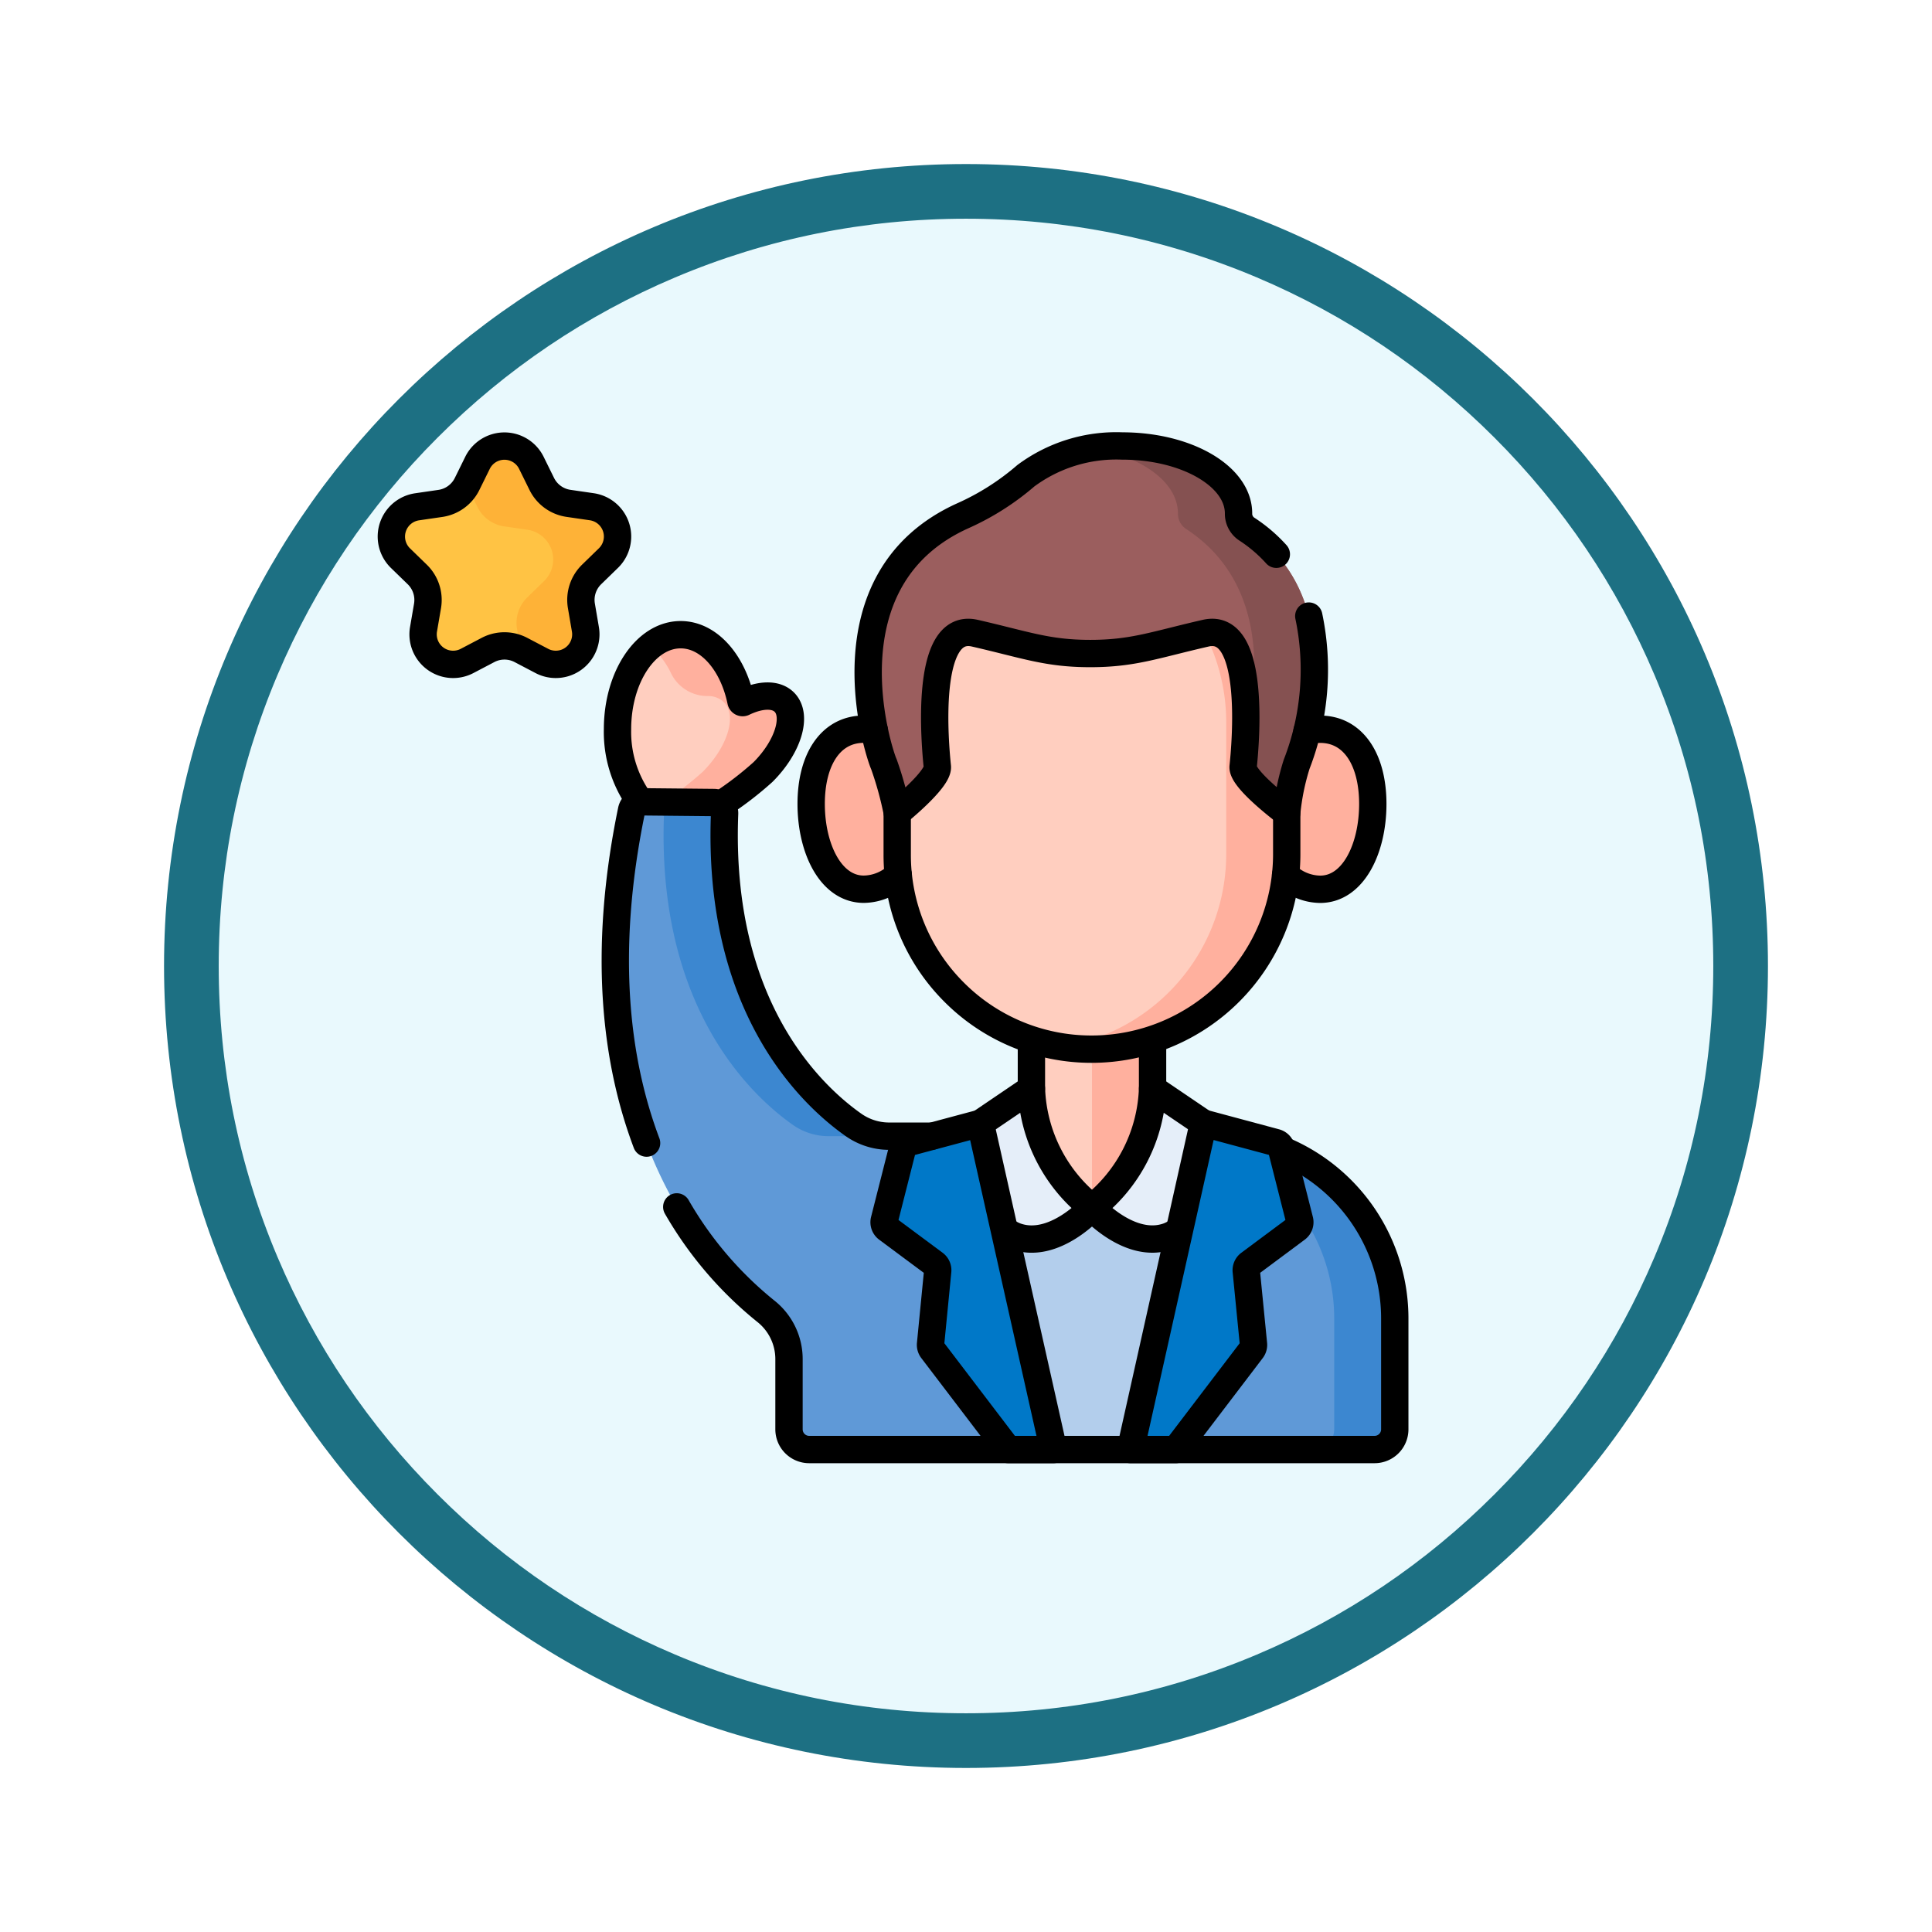 <svg xmlns="http://www.w3.org/2000/svg" xmlns:xlink="http://www.w3.org/1999/xlink" width="106" height="106" viewBox="0 0 106 106">
  <defs>
    <filter id="Trazado_982547" x="0" y="0" width="106" height="106" filterUnits="userSpaceOnUse">
      <feOffset dy="3" input="SourceAlpha"/>
      <feGaussianBlur stdDeviation="3" result="blur"/>
      <feFlood flood-opacity="0.161"/>
      <feComposite operator="in" in2="blur"/>
      <feComposite in="SourceGraphic"/>
    </filter>
    <clipPath id="clip-path">
      <path id="path6177" d="M0-682.665H56.722v56.722H0Z" transform="translate(0 682.665)"/>
    </clipPath>
  </defs>
  <g id="Grupo_1173824" data-name="Grupo 1173824" transform="translate(-171 -4764)">
    <g id="Grupo_1173706" data-name="Grupo 1173706" transform="translate(0 520)">
      <g id="Grupo_1173435" data-name="Grupo 1173435" transform="translate(0 533)">
        <g id="Grupo_1172017" data-name="Grupo 1172017" transform="translate(0 2654)">
          <g id="Grupo_1167337" data-name="Grupo 1167337" transform="translate(180 1063)">
            <g id="Grupo_1166720" data-name="Grupo 1166720" transform="translate(0)">
              <g id="Grupo_1164305" data-name="Grupo 1164305">
                <g id="Grupo_1163948" data-name="Grupo 1163948">
                  <g id="Grupo_1158168" data-name="Grupo 1158168">
                    <g id="Grupo_1152576" data-name="Grupo 1152576">
                      <g id="Grupo_1148633" data-name="Grupo 1148633">
                        <g id="Grupo_1148525" data-name="Grupo 1148525">
                          <g transform="matrix(1, 0, 0, 1, -9, -6)" filter="url(#Trazado_982547)">
                            <g id="Trazado_982547-2" data-name="Trazado 982547" transform="translate(9 6)" fill="#e9f9fd">
                              <path d="M 44 86.5 C 38.262 86.5 32.696 85.377 27.458 83.161 C 22.397 81.02 17.852 77.956 13.948 74.052 C 10.044 70.148 6.98 65.603 4.839 60.542 C 2.623 55.304 1.5 49.738 1.5 44 C 1.5 38.262 2.623 32.696 4.839 27.458 C 6.98 22.397 10.044 17.852 13.948 13.948 C 17.852 10.044 22.397 6.98 27.458 4.839 C 32.696 2.623 38.262 1.5 44 1.5 C 49.738 1.5 55.304 2.623 60.542 4.839 C 65.603 6.98 70.148 10.044 74.052 13.948 C 77.956 17.852 81.02 22.397 83.161 27.458 C 85.377 32.696 86.5 38.262 86.5 44 C 86.5 49.738 85.377 55.304 83.161 60.542 C 81.02 65.603 77.956 70.148 74.052 74.052 C 70.148 77.956 65.603 81.02 60.542 83.161 C 55.304 85.377 49.738 86.5 44 86.5 Z" stroke="none"/>
                              <path d="M 44 3 C 38.464 3 33.095 4.084 28.042 6.221 C 23.16 8.286 18.775 11.242 15.009 15.009 C 11.242 18.775 8.286 23.16 6.221 28.042 C 4.084 33.095 3 38.464 3 44 C 3 49.536 4.084 54.905 6.221 59.958 C 8.286 64.84 11.242 69.225 15.009 72.991 C 18.775 76.758 23.16 79.714 28.042 81.779 C 33.095 83.916 38.464 85 44 85 C 49.536 85 54.905 83.916 59.958 81.779 C 64.84 79.714 69.225 76.758 72.991 72.991 C 76.758 69.225 79.714 64.84 81.779 59.958 C 83.916 54.905 85 49.536 85 44 C 85 38.464 83.916 33.095 81.779 28.042 C 79.714 23.16 76.758 18.775 72.991 15.009 C 69.225 11.242 64.84 8.286 59.958 6.221 C 54.905 4.084 49.536 3 44 3 M 44 0 C 68.301 0 88 19.699 88 44 C 88 68.301 68.301 88 44 88 C 19.699 88 0 68.301 0 44 C 0 19.699 19.699 0 44 0 Z" stroke="none" fill="#1d7083"/>
                            </g>
                          </g>
                        </g>
                      </g>
                    </g>
                  </g>
                </g>
              </g>
            </g>
          </g>
        </g>
      </g>
    </g>
    <g id="g6171" transform="translate(191.639 5470.304)">
      <g id="g6173" transform="translate(0 -682.665)">
        <g id="g6175" clip-path="url(#clip-path)">
          <g id="g6181" transform="translate(13.244 11.182)">
            <path id="path6183" d="M-88.135-83.12c-.67.67-3.577,2.841-4.522,2.841-1.913,0-3.464-2.322-3.464-5.187s1.551-5.186,3.464-5.186c1.556,0,2.873,1.537,3.31,3.652a.093.093,0,0,0,.132.065c.919-.443,1.779-.482,2.246-.016.736.736.214,2.451-1.166,3.831" transform="translate(96.121 90.652)" fill="#ffcebf"/>
          </g>
          <g id="g6185" transform="translate(14.99 11.182)">
            <path id="path6187" d="M-81.738-40.844c-.467-.467-1.327-.427-2.246.016a.094.094,0,0,1-.133-.065c-.437-2.114-1.754-3.651-3.31-3.651a2.609,2.609,0,0,0-1.662.635,4.438,4.438,0,0,1,1.137,1.493,2.222,2.222,0,0,0,1.992,1.239,1.249,1.249,0,0,1,.9.333c.736.736.214,2.451-1.166,3.831a19.715,19.715,0,0,1-2.917,2.157,2.631,2.631,0,0,0,1.718.684c.945,0,3.852-2.17,4.522-2.841,1.38-1.38,1.9-3.1,1.166-3.831" transform="translate(89.145 44.545)" fill="#ffb09e"/>
          </g>
          <g id="g6189" transform="translate(13.119 20.353)">
            <path id="path6191" d="M-472-312.822v6.082a1.108,1.108,0,0,1-1.108,1.108h-31.02a1.108,1.108,0,0,1-1.108-1.108V-310.6a3.35,3.35,0,0,0-1.277-2.628c-3.163-2.5-10.864-10.52-7.368-27.475a.589.589,0,0,1,.583-.469l3.939.039a.591.591,0,0,1,.583.615c-.418,10.664,4.833,15.5,7.081,17.078a3.4,3.4,0,0,0,1.948.611H-482a10,10,0,0,1,10,10" transform="translate(514.768 341.169)" fill="#5f99d7"/>
          </g>
          <g id="g6193" transform="translate(14.401 20.353)">
            <path id="path6195" d="M-8.916-.432a.591.591,0,0,1,.583.615c-.418,10.664,4.833,15.5,7.081,17.078A3.4,3.4,0,0,0,.7,17.873H4.021a3.4,3.4,0,0,1-1.948-.611C-.176,15.687-5.427,10.847-5.009.183a.591.591,0,0,0-.583-.615L-9.531-.471a.592.592,0,0,0-.193.031Z" transform="translate(9.724 0.471)" fill="#3c87d0"/>
          </g>
          <g id="g6197" transform="translate(42.563 38.697)">
            <path id="path6199" d="M-36.676,0H-40A10,10,0,0,1-30,10v6.082A1.108,1.108,0,0,1-31.1,17.194h3.324a1.108,1.108,0,0,0,1.108-1.108V10a10,10,0,0,0-10-10" transform="translate(40)" fill="#3c87d0"/>
          </g>
          <g id="g6201" transform="translate(33.453 42.621)">
            <path id="path6203" d="M-64.23,0l6.144,1.915-3.6,11.355h-5.177L-70.05,1.881Z" transform="translate(70.05)" fill="#b3ceec"/>
          </g>
          <path id="path6205" d="M439.313-288.988h-6.647V-299.8h6.647Z" transform="translate(-396.716 331.609)" fill="#ffcebf"/>
          <path id="path6207" d="M472.665-288.988h3.324V-299.8h-3.324Z" transform="translate(-433.392 331.609)" fill="#ffb09e"/>
          <g id="g6209" transform="translate(32.167 36.092)">
            <path id="path6211" d="M-41.742,0a8.684,8.684,0,0,0,3.324,6.528s-2.071,2.312-4.165,1.578c-1.66-.582-2.6-3.677-2.917-4.938a.779.779,0,0,1,.319-.835Z" transform="translate(45.524)" fill="#e5eef9"/>
          </g>
          <g id="g6213" transform="translate(39.273 36.092)">
            <path id="path6215" d="M-36.676,0A8.684,8.684,0,0,1-40,6.528s2.071,2.312,4.165,1.578c1.66-.582,2.6-3.677,2.917-4.938a.779.779,0,0,0-.319-.835Z" transform="translate(40)" fill="#e5eef9"/>
          </g>
          <g id="g6217" transform="translate(23.865 16.368)">
            <path id="path6219" d="M-68.437-48.431c0,2.424-1.482,4.389-3.311,4.389s-2.891-2.256-2.891-4.68,1.062-4.1,2.891-4.1,3.311,1.965,3.311,4.389" transform="translate(74.638 52.82)" fill="#ffb09e"/>
          </g>
          <g id="g6221" transform="translate(48.48 16.368)">
            <path id="path6223" d="M0-48.431c0,2.424,1.482,4.389,3.311,4.389S6.2-46.3,6.2-48.723s-1.062-4.1-2.891-4.1S0-50.855,0-48.431" transform="translate(0 52.82)" fill="#ffb09e"/>
          </g>
          <g id="g6225" transform="translate(28.588 5.301)">
            <path id="path6227" d="M0-198.16v-7.271a10.686,10.686,0,0,1,10.686-10.686,10.686,10.686,0,0,1,10.686,10.686v7.231a10.706,10.706,0,0,1-10.706,10.706A10.665,10.665,0,0,1,0-198.16" transform="translate(0 216.117)" fill="#ffcebf"/>
          </g>
          <g id="g6229" transform="translate(37.593 5.301)">
            <path id="path6231" d="M-18.541,0h0A10.756,10.756,0,0,0-20.2.129a10.688,10.688,0,0,1,9.024,10.557v7.231a10.708,10.708,0,0,1-9.042,10.577,10.747,10.747,0,0,0,1.66.129A10.706,10.706,0,0,0-7.855,17.917V10.686A10.686,10.686,0,0,0-18.541,0" transform="translate(20.221)" fill="#ffb09e"/>
          </g>
          <g id="g6233" transform="translate(26.992 0.831)">
            <path id="path6235" d="M-259.455-192.685a12.938,12.938,0,0,0-.544,2.666s-2.465-1.836-2.392-2.534c.118-1.116.763-7.969-2.055-7.323s-3.978,1.116-6.334,1.116-3.515-.47-6.334-1.116-2.171,6.207-2.055,7.323c.074.7-2.2,2.527-2.2,2.527a18.7,18.7,0,0,0-.732-2.66c-.289-.62-3.421-10.171,4.37-13.65a14,14,0,0,0,3.417-2.178,8.319,8.319,0,0,1,5.292-1.633c3.523,0,6.378,1.655,6.378,3.7v.005a1.006,1.006,0,0,0,.45.852c5.92,3.862,3.141,12.047,2.741,12.906" transform="translate(282.966 210.146)" fill="#9b5e5e"/>
          </g>
          <g id="g6237" transform="translate(39.274 0.831)">
            <path id="path6239" d="M-93.674-50.266a1.006,1.006,0,0,1-.45-.852v-.005c0-2.043-2.855-3.7-6.378-3.7a10.786,10.786,0,0,0-1.661.128c2.716.424,4.715,1.861,4.715,3.57v.005a1.006,1.006,0,0,0,.45.852c4.57,2.981,3.956,8.538,3.254,11.313-.033.8-.1,1.445-.126,1.726-.073.7,2.392,2.534,2.392,2.534a12.938,12.938,0,0,1,.544-2.666c.4-.859,3.179-9.044-2.741-12.906" transform="translate(102.162 54.821)" fill="#855151"/>
          </g>
          <g id="g6241" transform="translate(27.866 37.99)">
            <path id="path6243" d="M-58.315,0-54.3,17.9h-2.492l-4.168-5.473a.443.443,0,0,1-.089-.312l.392-4.009a.443.443,0,0,0-.177-.4L-63.42,5.785a.443.443,0,0,1-.165-.465l1-3.942a.443.443,0,0,1,.315-.319Z" transform="translate(63.599)" fill="#0078c8"/>
          </g>
          <g id="g6245" transform="translate(41.383 37.982)">
            <path id="path6247" d="M-44.153,0l-4,17.909h2.492l4.168-5.473a.444.444,0,0,0,.089-.312L-41.8,8.115a.443.443,0,0,1,.176-.4l2.585-1.923a.443.443,0,0,0,.165-.465l-1-3.943a.443.443,0,0,0-.314-.319Z" transform="translate(48.155)" fill="#0078c8"/>
          </g>
          <g id="g6249" transform="translate(0.831 0.831)">
            <path id="path6251" d="M-84.8-10.15l.572,1.161A1.947,1.947,0,0,0-82.76-7.923l1.279.186a1.651,1.651,0,0,1,.913,2.815l-.925.9a1.951,1.951,0,0,0-.56,1.725l.218,1.276A1.648,1.648,0,0,1-84.225.722l-1.144-.6a1.944,1.944,0,0,0-1.811,0l-1.144.6a1.648,1.648,0,0,1-2.391-1.74l.219-1.276a1.951,1.951,0,0,0-.56-1.725l-.926-.9a1.651,1.651,0,0,1,.913-2.815l1.279-.186a1.946,1.946,0,0,0,1.465-1.066l.572-1.161a1.647,1.647,0,0,1,2.955,0" transform="translate(92.482 11.07)" fill="#ffc344"/>
          </g>
          <g id="g6253" transform="translate(4.957 0.831)">
            <path id="path6255" d="M-75.86-36.782l-1.279-.186A1.946,1.946,0,0,1-78.6-38.034l-.572-1.161a1.647,1.647,0,0,0-2.955,0l-.572,1.161c-.01.02-.02.039-.031.058.008.014.016.028.023.043l.572,1.161a1.947,1.947,0,0,0,1.466,1.066l1.279.186a1.651,1.651,0,0,1,.913,2.815l-.926.9a1.951,1.951,0,0,0-.56,1.725l.2,1.14.023.011,1.144.6a1.648,1.648,0,0,0,2.391-1.74l-.218-1.276a1.951,1.951,0,0,1,.56-1.725l.925-.9a1.651,1.651,0,0,0-.913-2.815" transform="translate(82.734 40.115)" fill="#feb237"/>
          </g>
          <g id="g6257" transform="translate(13.244 11.182)">
            <path id="path6259" d="M-13.206-100.5a6.5,6.5,0,0,1-1.2-3.921c0-2.864,1.551-5.186,3.464-5.186,1.556,0,2.873,1.537,3.31,3.652a.093.093,0,0,0,.132.065c.919-.443,1.779-.482,2.246-.016.736.736.214,2.451-1.166,3.831a18.406,18.406,0,0,1-2.252,1.735" transform="translate(14.403 109.609)" fill="none" stroke="#000" stroke-linecap="round" stroke-linejoin="round" stroke-miterlimit="10" stroke-width="1.5"/>
          </g>
          <g id="g6261" transform="translate(13.119 20.353)">
            <path id="path6263" d="M-18.939-206.621c-1.648-4.369-2.457-10.338-.825-18.255a.589.589,0,0,1,.583-.469l3.939.039a.591.591,0,0,1,.583.615c-.418,10.664,4.833,15.5,7.081,17.078A3.4,3.4,0,0,0-5.629-207h2.336" transform="translate(20.656 225.345)" fill="none" stroke="#000" stroke-linecap="round" stroke-linejoin="round" stroke-miterlimit="10" stroke-width="1.5"/>
          </g>
          <g id="g6265" transform="translate(16.498 39.46)">
            <path id="path6267" d="M-366.7,0a10.007,10.007,0,0,1,6.164,9.24v6.082a1.108,1.108,0,0,1-1.108,1.108h-31.02a1.108,1.108,0,0,1-1.108-1.108V11.465a3.35,3.35,0,0,0-1.277-2.628,20.381,20.381,0,0,1-4.881-5.719" transform="translate(399.924)" fill="none" stroke="#000" stroke-linecap="round" stroke-linejoin="round" stroke-miterlimit="10" stroke-width="1.5"/>
          </g>
          <g id="g6269" transform="translate(35.95 33.558)">
            <path id="path6271" d="M0-27.969V-30.5" transform="translate(0 30.504)" fill="none" stroke="#000" stroke-linecap="round" stroke-linejoin="round" stroke-miterlimit="10" stroke-width="1.5"/>
          </g>
          <g id="g6273" transform="translate(42.597 33.589)">
            <path id="path6275" d="M0,0V2.5" fill="none" stroke="#000" stroke-linecap="round" stroke-linejoin="round" stroke-miterlimit="10" stroke-width="1.5"/>
          </g>
          <g id="g6277" transform="translate(33.151 36.092)">
            <path id="path6279" d="M0-20.946l2.8-1.9a8.684,8.684,0,0,0,3.324,6.528S4.052-14,1.957-14.738a2.108,2.108,0,0,1-.589-.328" transform="translate(0 22.844)" fill="none" stroke="#000" stroke-linecap="round" stroke-linejoin="round" stroke-miterlimit="10" stroke-width="1.5"/>
          </g>
          <g id="g6281" transform="translate(39.273 36.092)">
            <path id="path6283" d="M-67.433-20.857l-2.787-1.89a8.684,8.684,0,0,1-3.324,6.528s2.071,2.312,4.165,1.578a2.11,2.11,0,0,0,.589-.328" transform="translate(73.544 22.747)" fill="none" stroke="#000" stroke-linecap="round" stroke-linejoin="round" stroke-miterlimit="10" stroke-width="1.5"/>
          </g>
          <g id="g6285" transform="translate(23.865 16.368)">
            <path id="path6287" d="M-38.241-.734A2.494,2.494,0,0,0-38.816-.8c-1.829,0-2.89,1.673-2.89,4.1s1.061,4.681,2.89,4.681a2.778,2.778,0,0,0,1.889-.784" transform="translate(41.707 0.8)" fill="none" stroke="#000" stroke-linecap="round" stroke-linejoin="round" stroke-miterlimit="10" stroke-width="1.5"/>
          </g>
          <g id="g6289" transform="translate(49.897 16.368)">
            <path id="path6291" d="M-12.97-1.137a2.56,2.56,0,0,1,.718-.1c1.829,0,2.89,1.673,2.89,4.1s-1.061,4.681-2.89,4.681a2.778,2.778,0,0,1-1.893-.789" transform="translate(14.145 1.24)" fill="none" stroke="#000" stroke-linecap="round" stroke-linejoin="round" stroke-miterlimit="10" stroke-width="1.5"/>
          </g>
          <g id="g6293" transform="translate(28.588 20.952)">
            <path id="path6295" d="M-235.829-.073V2.186a10.706,10.706,0,0,1-10.705,10.706,10.627,10.627,0,0,1-7.541-3.124A10.628,10.628,0,0,1-257.2,2.227V-.08" transform="translate(257.199 0.08)" fill="none" stroke="#000" stroke-linecap="round" stroke-linejoin="round" stroke-miterlimit="10" stroke-width="1.5"/>
          </g>
          <g id="g6297" transform="translate(26.992 0.831)">
            <path id="path6299" d="M-266.8-102.971a14.327,14.327,0,0,1-.666,8.13,12.937,12.937,0,0,0-.544,2.666s-2.465-1.836-2.392-2.534c.118-1.116.763-7.969-2.055-7.323s-3.978,1.116-6.334,1.116-3.515-.47-6.333-1.116-2.171,6.207-2.055,7.323c.074.7-2.2,2.527-2.2,2.527a18.712,18.712,0,0,0-.732-2.66c-.289-.62-3.421-10.171,4.37-13.65a14,14,0,0,0,3.417-2.178,8.319,8.319,0,0,1,5.292-1.633c3.523,0,6.378,1.655,6.378,3.7v.006a1.006,1.006,0,0,0,.45.852,8.134,8.134,0,0,1,1.623,1.383" transform="translate(290.976 112.302)" fill="none" stroke="#000" stroke-linecap="round" stroke-linejoin="round" stroke-miterlimit="10" stroke-width="1.5"/>
          </g>
          <g id="g6325" transform="translate(27.866 37.99)">
            <path id="path6327" d="M-58.315,0-54.3,17.9h-2.492l-4.168-5.473a.443.443,0,0,1-.089-.312l.392-4.009a.443.443,0,0,0-.177-.4L-63.42,5.785a.443.443,0,0,1-.165-.465l1-3.942a.443.443,0,0,1,.315-.319Z" transform="translate(63.599)" fill="none" stroke="#000" stroke-linecap="round" stroke-linejoin="round" stroke-miterlimit="10" stroke-width="1.5"/>
          </g>
          <g id="g6329" transform="translate(41.383 37.982)">
            <path id="path6331" d="M-44.153,0l-4,17.909h2.492l4.168-5.473a.444.444,0,0,0,.089-.312L-41.8,8.115a.443.443,0,0,1,.176-.4l2.585-1.923a.443.443,0,0,0,.165-.465l-1-3.943a.443.443,0,0,0-.314-.319Z" transform="translate(48.155)" fill="none" stroke="#000" stroke-linecap="round" stroke-linejoin="round" stroke-miterlimit="10" stroke-width="1.5"/>
          </g>
          <g id="g6333" transform="translate(0.831 0.831)">
            <path id="path6335" d="M-84.8-10.15l.572,1.161A1.947,1.947,0,0,0-82.76-7.923l1.279.186a1.651,1.651,0,0,1,.913,2.815l-.925.9a1.951,1.951,0,0,0-.56,1.725l.218,1.276A1.648,1.648,0,0,1-84.225.722l-1.144-.6a1.944,1.944,0,0,0-1.811,0l-1.144.6a1.648,1.648,0,0,1-2.391-1.74l.219-1.276a1.951,1.951,0,0,0-.56-1.725l-.926-.9a1.651,1.651,0,0,1,.913-2.815l1.279-.186a1.946,1.946,0,0,0,1.465-1.066l.572-1.161A1.647,1.647,0,0,1-84.8-10.15Z" transform="translate(92.482 11.07)" fill="none" stroke="#000" stroke-linecap="round" stroke-linejoin="round" stroke-miterlimit="10" stroke-width="1.5"/>
          </g>
        </g>
      </g>
    </g>
  </g>
</svg>
